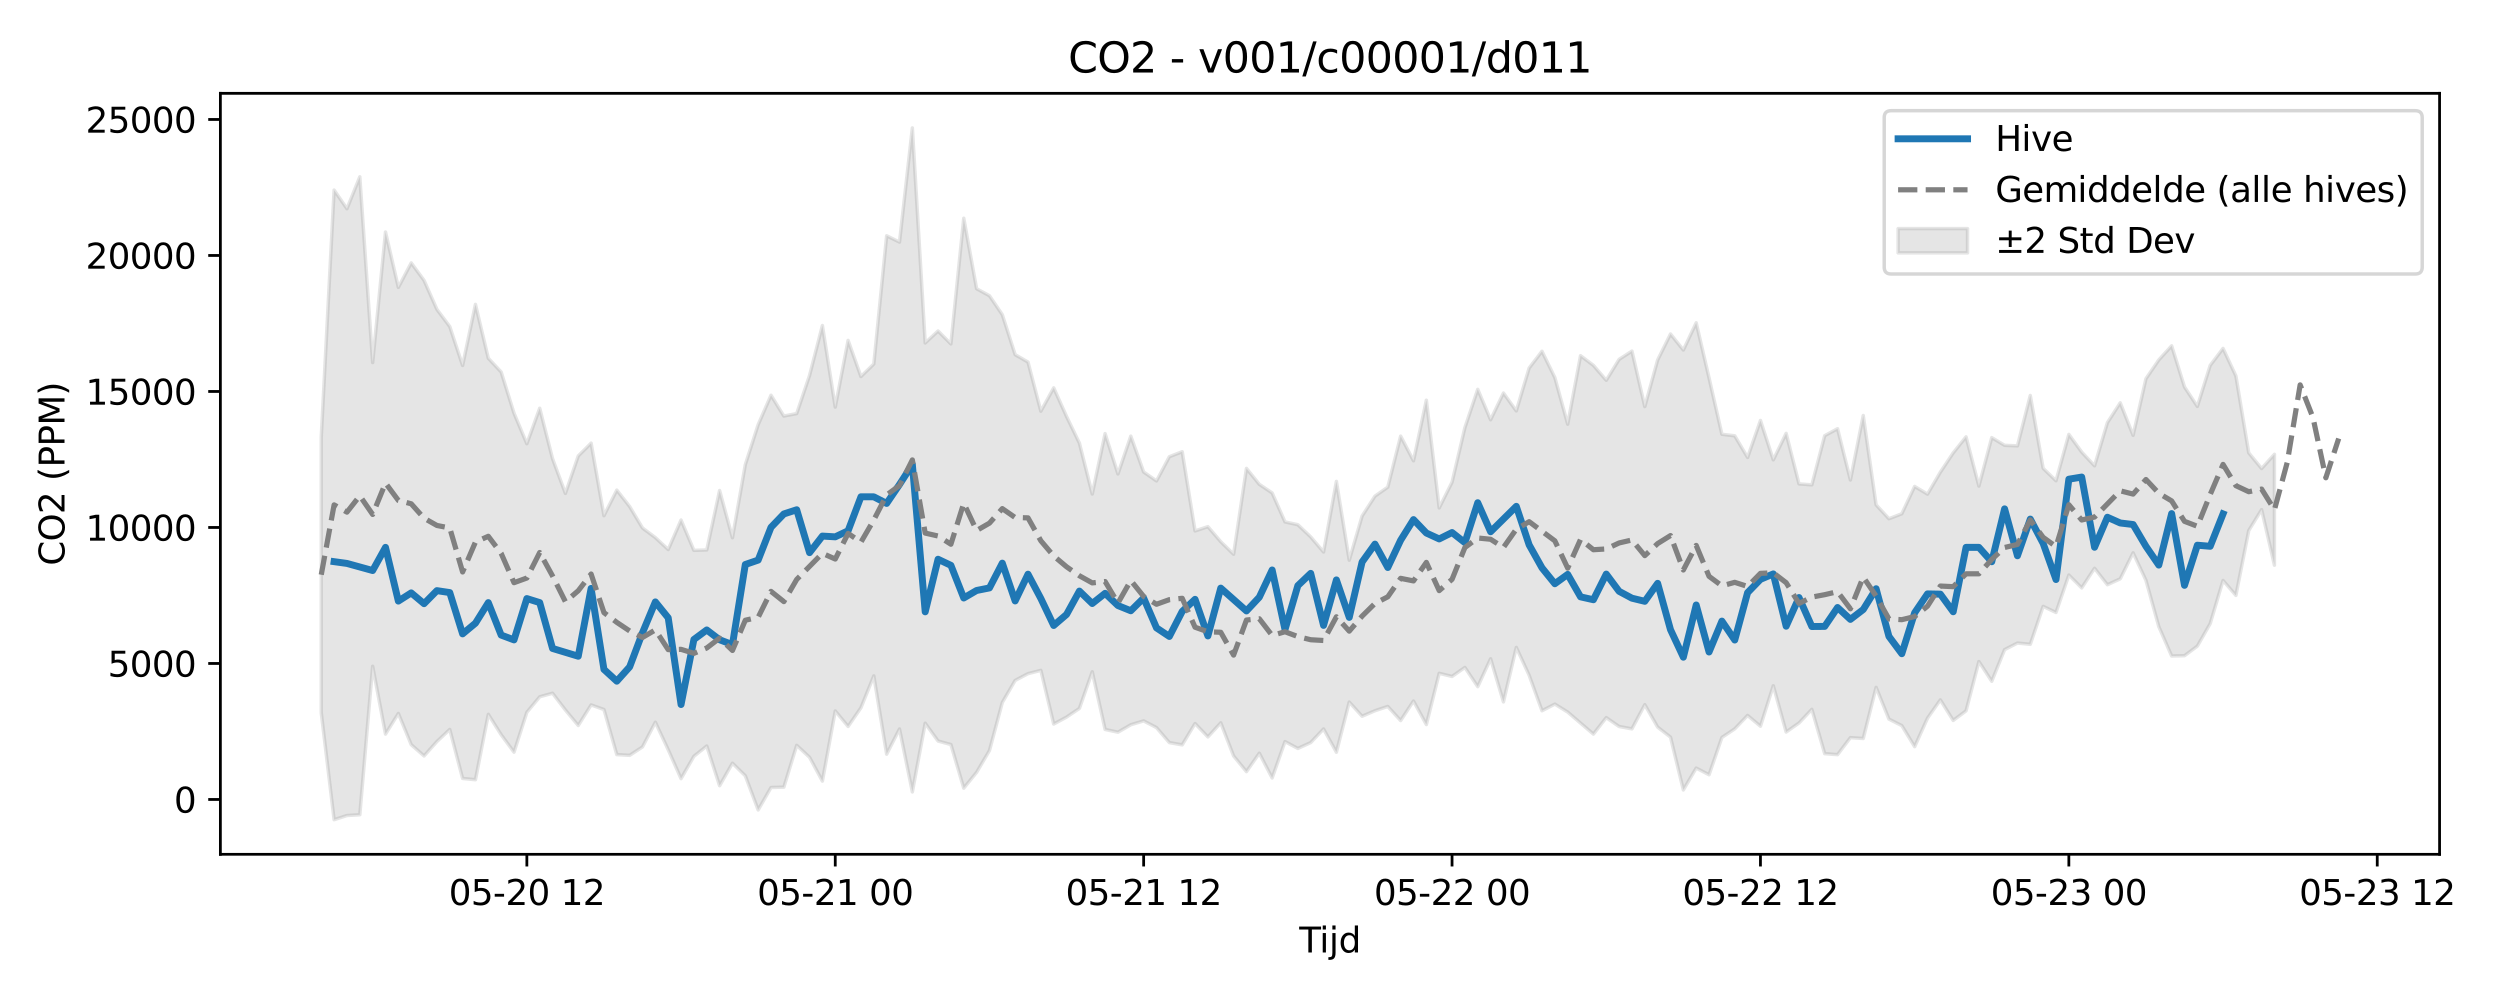 <?xml version="1.0" encoding="utf-8" standalone="no"?>
<!DOCTYPE svg PUBLIC "-//W3C//DTD SVG 1.1//EN"
  "http://www.w3.org/Graphics/SVG/1.1/DTD/svg11.dtd">
<svg xmlns:xlink="http://www.w3.org/1999/xlink" width="720pt" height="288pt" viewBox="0 0 720 288" xmlns="http://www.w3.org/2000/svg" version="1.1">
 <defs>
  <style type="text/css">*{stroke-linejoin: round; stroke-linecap: butt}</style>
 </defs>
 <g id="figure_1">
  <g id="patch_1">
   <path d="M 0 288 
L 720 288 
L 720 0 
L 0 0 
z
" style="fill: #ffffff"/>
  </g>
  <g id="axes_1">
   <g id="patch_2">
    <path d="M 63.47 246.04 
L 702.596 246.04 
L 702.596 26.88 
L 63.47 26.88 
z
" style="fill: #ffffff"/>
   </g>
   <g id="FillBetweenPolyCollection_1">
    <defs>
     <path id="m52abd56219" d="M 92.521 -162.24 
L 92.521 -82.715 
L 96.222 -51.922 
L 99.923 -53.126 
L 103.624 -53.35 
L 107.324 -96.114 
L 111.025 -76.576 
L 114.726 -82.527 
L 118.427 -73.542 
L 122.127 -70.284 
L 125.828 -74.431 
L 129.529 -77.924 
L 133.23 -63.802 
L 136.931 -63.439 
L 140.631 -82.276 
L 144.332 -76.402 
L 148.033 -71.37 
L 151.734 -82.854 
L 155.435 -87.323 
L 159.135 -88.346 
L 162.836 -83.513 
L 166.537 -79.057 
L 170.238 -84.978 
L 173.938 -83.66 
L 177.639 -70.67 
L 181.34 -70.458 
L 185.041 -72.889 
L 188.742 -80 
L 192.442 -72.076 
L 196.143 -63.743 
L 199.844 -70.187 
L 203.545 -73.149 
L 207.245 -61.712 
L 210.946 -68.203 
L 214.647 -64.574 
L 218.348 -54.735 
L 222.049 -61.194 
L 225.749 -61.293 
L 229.45 -73.344 
L 233.151 -69.902 
L 236.852 -63.038 
L 240.553 -83.245 
L 244.253 -78.78 
L 247.954 -84.173 
L 251.655 -93.341 
L 255.356 -70.793 
L 259.056 -78.064 
L 262.757 -59.924 
L 266.458 -79.718 
L 270.159 -74.58 
L 273.86 -73.572 
L 277.56 -61.006 
L 281.261 -65.557 
L 284.962 -71.842 
L 288.663 -85.672 
L 292.364 -92.035 
L 296.064 -93.986 
L 299.765 -94.937 
L 303.466 -79.471 
L 307.167 -81.473 
L 310.867 -83.976 
L 314.568 -94.527 
L 318.269 -77.918 
L 321.97 -77.124 
L 325.671 -79.27 
L 329.371 -80.387 
L 333.072 -78.448 
L 336.773 -74.133 
L 340.474 -73.478 
L 344.175 -79.629 
L 347.875 -75.763 
L 351.576 -79.824 
L 355.277 -70.287 
L 358.978 -65.765 
L 362.678 -71.078 
L 366.379 -63.938 
L 370.08 -74.424 
L 373.781 -72.443 
L 377.482 -74.135 
L 381.182 -78.056 
L 384.883 -71.358 
L 388.584 -85.809 
L 392.285 -81.72 
L 395.986 -83.304 
L 399.686 -84.538 
L 403.387 -80.473 
L 407.088 -86.109 
L 410.789 -79.319 
L 414.489 -94.087 
L 418.19 -93.177 
L 421.891 -95.781 
L 425.592 -90.241 
L 429.293 -98.28 
L 432.993 -85.848 
L 436.694 -101.54 
L 440.395 -93.514 
L 444.096 -83.297 
L 447.796 -85.219 
L 451.497 -82.919 
L 455.198 -79.743 
L 458.899 -76.578 
L 462.6 -81.327 
L 466.3 -78.762 
L 470.001 -78.092 
L 473.702 -85.052 
L 477.403 -78.583 
L 481.104 -75.704 
L 484.804 -60.494 
L 488.505 -66.792 
L 492.206 -64.87 
L 495.907 -75.614 
L 499.607 -78.088 
L 503.308 -81.952 
L 507.009 -78.849 
L 510.71 -90.506 
L 514.411 -77.178 
L 518.111 -79.777 
L 521.812 -83.711 
L 525.513 -70.942 
L 529.214 -70.658 
L 532.915 -75.552 
L 536.615 -75.314 
L 540.316 -90.043 
L 544.017 -80.894 
L 547.718 -79.028 
L 551.418 -72.951 
L 555.119 -81.158 
L 558.82 -86.433 
L 562.521 -80.511 
L 566.222 -83.279 
L 569.922 -97.488 
L 573.623 -91.79 
L 577.324 -100.904 
L 581.025 -102.799 
L 584.726 -102.44 
L 588.426 -113.36 
L 592.127 -111.601 
L 595.828 -122.389 
L 599.529 -118.678 
L 603.229 -124.332 
L 606.93 -119.595 
L 610.631 -121.304 
L 614.332 -128.78 
L 618.033 -120.869 
L 621.733 -107.541 
L 625.434 -99.072 
L 629.135 -99.151 
L 632.836 -101.913 
L 636.537 -108.407 
L 640.237 -120.833 
L 643.938 -116.523 
L 647.639 -135.198 
L 651.34 -141.221 
L 655.04 -125.219 
L 655.04 -157.166 
L 655.04 -157.166 
L 651.34 -153.067 
L 647.639 -157.576 
L 643.938 -179.729 
L 640.237 -187.658 
L 636.537 -182.766 
L 632.836 -170.949 
L 629.135 -176.56 
L 625.434 -188.406 
L 621.733 -184.34 
L 618.033 -178.932 
L 614.332 -162.625 
L 610.631 -171.992 
L 606.93 -166.26 
L 603.229 -153.846 
L 599.529 -157.801 
L 595.828 -162.895 
L 592.127 -149.544 
L 588.426 -153.13 
L 584.726 -174.103 
L 581.025 -159.594 
L 577.324 -159.747 
L 573.623 -161.974 
L 569.922 -148.004 
L 566.222 -162.192 
L 562.521 -157.565 
L 558.82 -152.008 
L 555.119 -145.693 
L 551.418 -147.907 
L 547.718 -140.033 
L 544.017 -138.607 
L 540.316 -142.608 
L 536.615 -168.336 
L 532.915 -149.769 
L 529.214 -164.534 
L 525.513 -162.521 
L 521.812 -148.367 
L 518.111 -148.642 
L 514.411 -163.198 
L 510.71 -155.558 
L 507.009 -166.906 
L 503.308 -156.253 
L 499.607 -162.488 
L 495.907 -162.926 
L 492.206 -179.167 
L 488.505 -195.038 
L 484.804 -187.195 
L 481.104 -191.809 
L 477.403 -184.323 
L 473.702 -170.903 
L 470.001 -186.883 
L 466.3 -184.495 
L 462.6 -178.481 
L 458.899 -182.777 
L 455.198 -185.562 
L 451.497 -165.837 
L 447.796 -179.26 
L 444.096 -186.838 
L 440.395 -182.005 
L 436.694 -169.66 
L 432.993 -174.812 
L 429.293 -167.107 
L 425.592 -175.876 
L 421.891 -164.842 
L 418.19 -149.13 
L 414.489 -141.721 
L 410.789 -172.746 
L 407.088 -155.285 
L 403.387 -162.401 
L 399.686 -147.707 
L 395.986 -145.106 
L 392.285 -139.385 
L 388.584 -126.654 
L 384.883 -149.361 
L 381.182 -129.02 
L 377.482 -133.372 
L 373.781 -136.884 
L 370.08 -137.691 
L 366.379 -146.035 
L 362.678 -148.521 
L 358.978 -153.098 
L 355.277 -128.377 
L 351.576 -131.992 
L 347.875 -136.326 
L 344.175 -135.095 
L 340.474 -157.91 
L 336.773 -156.466 
L 333.072 -149.497 
L 329.371 -152.065 
L 325.671 -162.399 
L 321.97 -151.507 
L 318.269 -163.119 
L 314.568 -145.724 
L 310.867 -160.391 
L 307.167 -168.064 
L 303.466 -176.299 
L 299.765 -169.572 
L 296.064 -183.726 
L 292.364 -185.857 
L 288.663 -197.373 
L 284.962 -202.831 
L 281.261 -204.847 
L 277.56 -225.152 
L 273.86 -188.95 
L 270.159 -192.675 
L 266.458 -189.23 
L 262.757 -251.158 
L 259.056 -218.269 
L 255.356 -220.097 
L 251.655 -183.169 
L 247.954 -179.555 
L 244.253 -189.966 
L 240.553 -170.752 
L 236.852 -194.249 
L 233.151 -179.869 
L 229.45 -168.894 
L 225.749 -168.181 
L 222.049 -174.173 
L 218.348 -165.68 
L 214.647 -154.172 
L 210.946 -133.133 
L 207.245 -146.729 
L 203.545 -129.614 
L 199.844 -129.501 
L 196.143 -138.234 
L 192.442 -129.735 
L 188.742 -133.171 
L 185.041 -135.937 
L 181.34 -142.116 
L 177.639 -146.851 
L 173.938 -139.475 
L 170.238 -160.382 
L 166.537 -156.679 
L 162.836 -145.906 
L 159.135 -155.893 
L 155.435 -170.425 
L 151.734 -160.203 
L 148.033 -169.005 
L 144.332 -180.874 
L 140.631 -184.819 
L 136.931 -200.341 
L 133.23 -182.746 
L 129.529 -193.957 
L 125.828 -198.905 
L 122.127 -207.25 
L 118.427 -212.283 
L 114.726 -205.225 
L 111.025 -221.189 
L 107.324 -183.568 
L 103.624 -237.082 
L 99.923 -227.885 
L 96.222 -233.26 
L 92.521 -162.24 
z
" style="stroke: #808080; stroke-opacity: 0.2"/>
    </defs>
    <g clip-path="url(#pce4410bbb9)">
     <use xlink:href="#m52abd56219" x="0" y="288" style="fill: #808080; fill-opacity: 0.2; stroke: #808080; stroke-opacity: 0.2"/>
    </g>
   </g>
   <g id="matplotlib.axis_1">
    <g id="xtick_1">
     <g id="line2d_1">
      <defs>
       <path id="m1610d19235" d="M 0 0 
L 0 3.5 
" style="stroke: #000000; stroke-width: 0.8"/>
      </defs>
      <g>
       <use xlink:href="#m1610d19235" x="151.734" y="246.04" style="stroke: #000000; stroke-width: 0.8"/>
      </g>
     </g>
     <g id="text_1">
      <!-- 05-20 12 -->
      <g transform="translate(129.253 260.638) scale(0.1 -0.1)">
       <defs>
        <path id="DejaVuSans-30" d="M 2034 4250 
Q 1547 4250 1301 3770 
Q 1056 3291 1056 2328 
Q 1056 1369 1301 889 
Q 1547 409 2034 409 
Q 2525 409 2770 889 
Q 3016 1369 3016 2328 
Q 3016 3291 2770 3770 
Q 2525 4250 2034 4250 
z
M 2034 4750 
Q 2819 4750 3233 4129 
Q 3647 3509 3647 2328 
Q 3647 1150 3233 529 
Q 2819 -91 2034 -91 
Q 1250 -91 836 529 
Q 422 1150 422 2328 
Q 422 3509 836 4129 
Q 1250 4750 2034 4750 
z
" transform="scale(0.016)"/>
        <path id="DejaVuSans-35" d="M 691 4666 
L 3169 4666 
L 3169 4134 
L 1269 4134 
L 1269 2991 
Q 1406 3038 1543 3061 
Q 1681 3084 1819 3084 
Q 2600 3084 3056 2656 
Q 3513 2228 3513 1497 
Q 3513 744 3044 326 
Q 2575 -91 1722 -91 
Q 1428 -91 1123 -41 
Q 819 9 494 109 
L 494 744 
Q 775 591 1075 516 
Q 1375 441 1709 441 
Q 2250 441 2565 725 
Q 2881 1009 2881 1497 
Q 2881 1984 2565 2268 
Q 2250 2553 1709 2553 
Q 1456 2553 1204 2497 
Q 953 2441 691 2322 
L 691 4666 
z
" transform="scale(0.016)"/>
        <path id="DejaVuSans-2d" d="M 313 2009 
L 1997 2009 
L 1997 1497 
L 313 1497 
L 313 2009 
z
" transform="scale(0.016)"/>
        <path id="DejaVuSans-32" d="M 1228 531 
L 3431 531 
L 3431 0 
L 469 0 
L 469 531 
Q 828 903 1448 1529 
Q 2069 2156 2228 2338 
Q 2531 2678 2651 2914 
Q 2772 3150 2772 3378 
Q 2772 3750 2511 3984 
Q 2250 4219 1831 4219 
Q 1534 4219 1204 4116 
Q 875 4013 500 3803 
L 500 4441 
Q 881 4594 1212 4672 
Q 1544 4750 1819 4750 
Q 2544 4750 2975 4387 
Q 3406 4025 3406 3419 
Q 3406 3131 3298 2873 
Q 3191 2616 2906 2266 
Q 2828 2175 2409 1742 
Q 1991 1309 1228 531 
z
" transform="scale(0.016)"/>
        <path id="DejaVuSans-20" transform="scale(0.016)"/>
        <path id="DejaVuSans-31" d="M 794 531 
L 1825 531 
L 1825 4091 
L 703 3866 
L 703 4441 
L 1819 4666 
L 2450 4666 
L 2450 531 
L 3481 531 
L 3481 0 
L 794 0 
L 794 531 
z
" transform="scale(0.016)"/>
       </defs>
       <use xlink:href="#DejaVuSans-30"/>
       <use xlink:href="#DejaVuSans-35" transform="translate(63.623 0)"/>
       <use xlink:href="#DejaVuSans-2d" transform="translate(127.246 0)"/>
       <use xlink:href="#DejaVuSans-32" transform="translate(163.33 0)"/>
       <use xlink:href="#DejaVuSans-30" transform="translate(226.953 0)"/>
       <use xlink:href="#DejaVuSans-20" transform="translate(290.576 0)"/>
       <use xlink:href="#DejaVuSans-31" transform="translate(322.363 0)"/>
       <use xlink:href="#DejaVuSans-32" transform="translate(385.986 0)"/>
      </g>
     </g>
    </g>
    <g id="xtick_2">
     <g id="line2d_2">
      <g>
       <use xlink:href="#m1610d19235" x="240.553" y="246.04" style="stroke: #000000; stroke-width: 0.8"/>
      </g>
     </g>
     <g id="text_2">
      <!-- 05-21 00 -->
      <g transform="translate(218.072 260.638) scale(0.1 -0.1)">
       <use xlink:href="#DejaVuSans-30"/>
       <use xlink:href="#DejaVuSans-35" transform="translate(63.623 0)"/>
       <use xlink:href="#DejaVuSans-2d" transform="translate(127.246 0)"/>
       <use xlink:href="#DejaVuSans-32" transform="translate(163.33 0)"/>
       <use xlink:href="#DejaVuSans-31" transform="translate(226.953 0)"/>
       <use xlink:href="#DejaVuSans-20" transform="translate(290.576 0)"/>
       <use xlink:href="#DejaVuSans-30" transform="translate(322.363 0)"/>
       <use xlink:href="#DejaVuSans-30" transform="translate(385.986 0)"/>
      </g>
     </g>
    </g>
    <g id="xtick_3">
     <g id="line2d_3">
      <g>
       <use xlink:href="#m1610d19235" x="329.371" y="246.04" style="stroke: #000000; stroke-width: 0.8"/>
      </g>
     </g>
     <g id="text_3">
      <!-- 05-21 12 -->
      <g transform="translate(306.891 260.638) scale(0.1 -0.1)">
       <use xlink:href="#DejaVuSans-30"/>
       <use xlink:href="#DejaVuSans-35" transform="translate(63.623 0)"/>
       <use xlink:href="#DejaVuSans-2d" transform="translate(127.246 0)"/>
       <use xlink:href="#DejaVuSans-32" transform="translate(163.33 0)"/>
       <use xlink:href="#DejaVuSans-31" transform="translate(226.953 0)"/>
       <use xlink:href="#DejaVuSans-20" transform="translate(290.576 0)"/>
       <use xlink:href="#DejaVuSans-31" transform="translate(322.363 0)"/>
       <use xlink:href="#DejaVuSans-32" transform="translate(385.986 0)"/>
      </g>
     </g>
    </g>
    <g id="xtick_4">
     <g id="line2d_4">
      <g>
       <use xlink:href="#m1610d19235" x="418.19" y="246.04" style="stroke: #000000; stroke-width: 0.8"/>
      </g>
     </g>
     <g id="text_4">
      <!-- 05-22 00 -->
      <g transform="translate(395.71 260.638) scale(0.1 -0.1)">
       <use xlink:href="#DejaVuSans-30"/>
       <use xlink:href="#DejaVuSans-35" transform="translate(63.623 0)"/>
       <use xlink:href="#DejaVuSans-2d" transform="translate(127.246 0)"/>
       <use xlink:href="#DejaVuSans-32" transform="translate(163.33 0)"/>
       <use xlink:href="#DejaVuSans-32" transform="translate(226.953 0)"/>
       <use xlink:href="#DejaVuSans-20" transform="translate(290.576 0)"/>
       <use xlink:href="#DejaVuSans-30" transform="translate(322.363 0)"/>
       <use xlink:href="#DejaVuSans-30" transform="translate(385.986 0)"/>
      </g>
     </g>
    </g>
    <g id="xtick_5">
     <g id="line2d_5">
      <g>
       <use xlink:href="#m1610d19235" x="507.009" y="246.04" style="stroke: #000000; stroke-width: 0.8"/>
      </g>
     </g>
     <g id="text_5">
      <!-- 05-22 12 -->
      <g transform="translate(484.529 260.638) scale(0.1 -0.1)">
       <use xlink:href="#DejaVuSans-30"/>
       <use xlink:href="#DejaVuSans-35" transform="translate(63.623 0)"/>
       <use xlink:href="#DejaVuSans-2d" transform="translate(127.246 0)"/>
       <use xlink:href="#DejaVuSans-32" transform="translate(163.33 0)"/>
       <use xlink:href="#DejaVuSans-32" transform="translate(226.953 0)"/>
       <use xlink:href="#DejaVuSans-20" transform="translate(290.576 0)"/>
       <use xlink:href="#DejaVuSans-31" transform="translate(322.363 0)"/>
       <use xlink:href="#DejaVuSans-32" transform="translate(385.986 0)"/>
      </g>
     </g>
    </g>
    <g id="xtick_6">
     <g id="line2d_6">
      <g>
       <use xlink:href="#m1610d19235" x="595.828" y="246.04" style="stroke: #000000; stroke-width: 0.8"/>
      </g>
     </g>
     <g id="text_6">
      <!-- 05-23 00 -->
      <g transform="translate(573.347 260.638) scale(0.1 -0.1)">
       <defs>
        <path id="DejaVuSans-33" d="M 2597 2516 
Q 3050 2419 3304 2112 
Q 3559 1806 3559 1356 
Q 3559 666 3084 287 
Q 2609 -91 1734 -91 
Q 1441 -91 1130 -33 
Q 819 25 488 141 
L 488 750 
Q 750 597 1062 519 
Q 1375 441 1716 441 
Q 2309 441 2620 675 
Q 2931 909 2931 1356 
Q 2931 1769 2642 2001 
Q 2353 2234 1838 2234 
L 1294 2234 
L 1294 2753 
L 1863 2753 
Q 2328 2753 2575 2939 
Q 2822 3125 2822 3475 
Q 2822 3834 2567 4026 
Q 2313 4219 1838 4219 
Q 1578 4219 1281 4162 
Q 984 4106 628 3988 
L 628 4550 
Q 988 4650 1302 4700 
Q 1616 4750 1894 4750 
Q 2613 4750 3031 4423 
Q 3450 4097 3450 3541 
Q 3450 3153 3228 2886 
Q 3006 2619 2597 2516 
z
" transform="scale(0.016)"/>
       </defs>
       <use xlink:href="#DejaVuSans-30"/>
       <use xlink:href="#DejaVuSans-35" transform="translate(63.623 0)"/>
       <use xlink:href="#DejaVuSans-2d" transform="translate(127.246 0)"/>
       <use xlink:href="#DejaVuSans-32" transform="translate(163.33 0)"/>
       <use xlink:href="#DejaVuSans-33" transform="translate(226.953 0)"/>
       <use xlink:href="#DejaVuSans-20" transform="translate(290.576 0)"/>
       <use xlink:href="#DejaVuSans-30" transform="translate(322.363 0)"/>
       <use xlink:href="#DejaVuSans-30" transform="translate(385.986 0)"/>
      </g>
     </g>
    </g>
    <g id="xtick_7">
     <g id="line2d_7">
      <g>
       <use xlink:href="#m1610d19235" x="684.647" y="246.04" style="stroke: #000000; stroke-width: 0.8"/>
      </g>
     </g>
     <g id="text_7">
      <!-- 05-23 12 -->
      <g transform="translate(662.166 260.638) scale(0.1 -0.1)">
       <use xlink:href="#DejaVuSans-30"/>
       <use xlink:href="#DejaVuSans-35" transform="translate(63.623 0)"/>
       <use xlink:href="#DejaVuSans-2d" transform="translate(127.246 0)"/>
       <use xlink:href="#DejaVuSans-32" transform="translate(163.33 0)"/>
       <use xlink:href="#DejaVuSans-33" transform="translate(226.953 0)"/>
       <use xlink:href="#DejaVuSans-20" transform="translate(290.576 0)"/>
       <use xlink:href="#DejaVuSans-31" transform="translate(322.363 0)"/>
       <use xlink:href="#DejaVuSans-32" transform="translate(385.986 0)"/>
      </g>
     </g>
    </g>
    <g id="text_8">
     <!-- Tijd -->
     <g transform="translate(374.183 274.317) scale(0.1 -0.1)">
      <defs>
       <path id="DejaVuSans-54" d="M -19 4666 
L 3928 4666 
L 3928 4134 
L 2272 4134 
L 2272 0 
L 1638 0 
L 1638 4134 
L -19 4134 
L -19 4666 
z
" transform="scale(0.016)"/>
       <path id="DejaVuSans-69" d="M 603 3500 
L 1178 3500 
L 1178 0 
L 603 0 
L 603 3500 
z
M 603 4863 
L 1178 4863 
L 1178 4134 
L 603 4134 
L 603 4863 
z
" transform="scale(0.016)"/>
       <path id="DejaVuSans-6a" d="M 603 3500 
L 1178 3500 
L 1178 -63 
Q 1178 -731 923 -1031 
Q 669 -1331 103 -1331 
L -116 -1331 
L -116 -844 
L 38 -844 
Q 366 -844 484 -692 
Q 603 -541 603 -63 
L 603 3500 
z
M 603 4863 
L 1178 4863 
L 1178 4134 
L 603 4134 
L 603 4863 
z
" transform="scale(0.016)"/>
       <path id="DejaVuSans-64" d="M 2906 2969 
L 2906 4863 
L 3481 4863 
L 3481 0 
L 2906 0 
L 2906 525 
Q 2725 213 2448 61 
Q 2172 -91 1784 -91 
Q 1150 -91 751 415 
Q 353 922 353 1747 
Q 353 2572 751 3078 
Q 1150 3584 1784 3584 
Q 2172 3584 2448 3432 
Q 2725 3281 2906 2969 
z
M 947 1747 
Q 947 1113 1208 752 
Q 1469 391 1925 391 
Q 2381 391 2643 752 
Q 2906 1113 2906 1747 
Q 2906 2381 2643 2742 
Q 2381 3103 1925 3103 
Q 1469 3103 1208 2742 
Q 947 2381 947 1747 
z
" transform="scale(0.016)"/>
      </defs>
      <use xlink:href="#DejaVuSans-54"/>
      <use xlink:href="#DejaVuSans-69" transform="translate(57.959 0)"/>
      <use xlink:href="#DejaVuSans-6a" transform="translate(85.742 0)"/>
      <use xlink:href="#DejaVuSans-64" transform="translate(113.525 0)"/>
     </g>
    </g>
   </g>
   <g id="matplotlib.axis_2">
    <g id="ytick_1">
     <g id="line2d_8">
      <defs>
       <path id="m4f20ae0be5" d="M 0 0 
L -3.5 0 
" style="stroke: #000000; stroke-width: 0.8"/>
      </defs>
      <g>
       <use xlink:href="#m4f20ae0be5" x="63.47" y="230.247" style="stroke: #000000; stroke-width: 0.8"/>
      </g>
     </g>
     <g id="text_9">
      <!-- 0 -->
      <g transform="translate(50.108 234.046) scale(0.1 -0.1)">
       <use xlink:href="#DejaVuSans-30"/>
      </g>
     </g>
    </g>
    <g id="ytick_2">
     <g id="line2d_9">
      <g>
       <use xlink:href="#m4f20ae0be5" x="63.47" y="191.079" style="stroke: #000000; stroke-width: 0.8"/>
      </g>
     </g>
     <g id="text_10">
      <!-- 5000 -->
      <g transform="translate(31.02 194.879) scale(0.1 -0.1)">
       <use xlink:href="#DejaVuSans-35"/>
       <use xlink:href="#DejaVuSans-30" transform="translate(63.623 0)"/>
       <use xlink:href="#DejaVuSans-30" transform="translate(127.246 0)"/>
       <use xlink:href="#DejaVuSans-30" transform="translate(190.869 0)"/>
      </g>
     </g>
    </g>
    <g id="ytick_3">
     <g id="line2d_10">
      <g>
       <use xlink:href="#m4f20ae0be5" x="63.47" y="151.912" style="stroke: #000000; stroke-width: 0.8"/>
      </g>
     </g>
     <g id="text_11">
      <!-- 10000 -->
      <g transform="translate(24.657 155.711) scale(0.1 -0.1)">
       <use xlink:href="#DejaVuSans-31"/>
       <use xlink:href="#DejaVuSans-30" transform="translate(63.623 0)"/>
       <use xlink:href="#DejaVuSans-30" transform="translate(127.246 0)"/>
       <use xlink:href="#DejaVuSans-30" transform="translate(190.869 0)"/>
       <use xlink:href="#DejaVuSans-30" transform="translate(254.492 0)"/>
      </g>
     </g>
    </g>
    <g id="ytick_4">
     <g id="line2d_11">
      <g>
       <use xlink:href="#m4f20ae0be5" x="63.47" y="112.744" style="stroke: #000000; stroke-width: 0.8"/>
      </g>
     </g>
     <g id="text_12">
      <!-- 15000 -->
      <g transform="translate(24.657 116.543) scale(0.1 -0.1)">
       <use xlink:href="#DejaVuSans-31"/>
       <use xlink:href="#DejaVuSans-35" transform="translate(63.623 0)"/>
       <use xlink:href="#DejaVuSans-30" transform="translate(127.246 0)"/>
       <use xlink:href="#DejaVuSans-30" transform="translate(190.869 0)"/>
       <use xlink:href="#DejaVuSans-30" transform="translate(254.492 0)"/>
      </g>
     </g>
    </g>
    <g id="ytick_5">
     <g id="line2d_12">
      <g>
       <use xlink:href="#m4f20ae0be5" x="63.47" y="73.576" style="stroke: #000000; stroke-width: 0.8"/>
      </g>
     </g>
     <g id="text_13">
      <!-- 20000 -->
      <g transform="translate(24.657 77.375) scale(0.1 -0.1)">
       <use xlink:href="#DejaVuSans-32"/>
       <use xlink:href="#DejaVuSans-30" transform="translate(63.623 0)"/>
       <use xlink:href="#DejaVuSans-30" transform="translate(127.246 0)"/>
       <use xlink:href="#DejaVuSans-30" transform="translate(190.869 0)"/>
       <use xlink:href="#DejaVuSans-30" transform="translate(254.492 0)"/>
      </g>
     </g>
    </g>
    <g id="ytick_6">
     <g id="line2d_13">
      <g>
       <use xlink:href="#m4f20ae0be5" x="63.47" y="34.409" style="stroke: #000000; stroke-width: 0.8"/>
      </g>
     </g>
     <g id="text_14">
      <!-- 25000 -->
      <g transform="translate(24.657 38.208) scale(0.1 -0.1)">
       <use xlink:href="#DejaVuSans-32"/>
       <use xlink:href="#DejaVuSans-35" transform="translate(63.623 0)"/>
       <use xlink:href="#DejaVuSans-30" transform="translate(127.246 0)"/>
       <use xlink:href="#DejaVuSans-30" transform="translate(190.869 0)"/>
       <use xlink:href="#DejaVuSans-30" transform="translate(254.492 0)"/>
      </g>
     </g>
    </g>
    <g id="text_15">
     <!-- CO2 (PPM) -->
     <g transform="translate(18.578 162.903) rotate(-90) scale(0.1 -0.1)">
      <defs>
       <path id="DejaVuSans-43" d="M 4122 4306 
L 4122 3641 
Q 3803 3938 3442 4084 
Q 3081 4231 2675 4231 
Q 1875 4231 1450 3742 
Q 1025 3253 1025 2328 
Q 1025 1406 1450 917 
Q 1875 428 2675 428 
Q 3081 428 3442 575 
Q 3803 722 4122 1019 
L 4122 359 
Q 3791 134 3420 21 
Q 3050 -91 2638 -91 
Q 1578 -91 968 557 
Q 359 1206 359 2328 
Q 359 3453 968 4101 
Q 1578 4750 2638 4750 
Q 3056 4750 3426 4639 
Q 3797 4528 4122 4306 
z
" transform="scale(0.016)"/>
       <path id="DejaVuSans-4f" d="M 2522 4238 
Q 1834 4238 1429 3725 
Q 1025 3213 1025 2328 
Q 1025 1447 1429 934 
Q 1834 422 2522 422 
Q 3209 422 3611 934 
Q 4013 1447 4013 2328 
Q 4013 3213 3611 3725 
Q 3209 4238 2522 4238 
z
M 2522 4750 
Q 3503 4750 4090 4092 
Q 4678 3434 4678 2328 
Q 4678 1225 4090 567 
Q 3503 -91 2522 -91 
Q 1538 -91 948 565 
Q 359 1222 359 2328 
Q 359 3434 948 4092 
Q 1538 4750 2522 4750 
z
" transform="scale(0.016)"/>
       <path id="DejaVuSans-28" d="M 1984 4856 
Q 1566 4138 1362 3434 
Q 1159 2731 1159 2009 
Q 1159 1288 1364 580 
Q 1569 -128 1984 -844 
L 1484 -844 
Q 1016 -109 783 600 
Q 550 1309 550 2009 
Q 550 2706 781 3412 
Q 1013 4119 1484 4856 
L 1984 4856 
z
" transform="scale(0.016)"/>
       <path id="DejaVuSans-50" d="M 1259 4147 
L 1259 2394 
L 2053 2394 
Q 2494 2394 2734 2622 
Q 2975 2850 2975 3272 
Q 2975 3691 2734 3919 
Q 2494 4147 2053 4147 
L 1259 4147 
z
M 628 4666 
L 2053 4666 
Q 2838 4666 3239 4311 
Q 3641 3956 3641 3272 
Q 3641 2581 3239 2228 
Q 2838 1875 2053 1875 
L 1259 1875 
L 1259 0 
L 628 0 
L 628 4666 
z
" transform="scale(0.016)"/>
       <path id="DejaVuSans-4d" d="M 628 4666 
L 1569 4666 
L 2759 1491 
L 3956 4666 
L 4897 4666 
L 4897 0 
L 4281 0 
L 4281 4097 
L 3078 897 
L 2444 897 
L 1241 4097 
L 1241 0 
L 628 0 
L 628 4666 
z
" transform="scale(0.016)"/>
       <path id="DejaVuSans-29" d="M 513 4856 
L 1013 4856 
Q 1481 4119 1714 3412 
Q 1947 2706 1947 2009 
Q 1947 1309 1714 600 
Q 1481 -109 1013 -844 
L 513 -844 
Q 928 -128 1133 580 
Q 1338 1288 1338 2009 
Q 1338 2731 1133 3434 
Q 928 4138 513 4856 
z
" transform="scale(0.016)"/>
      </defs>
      <use xlink:href="#DejaVuSans-43"/>
      <use xlink:href="#DejaVuSans-4f" transform="translate(69.824 0)"/>
      <use xlink:href="#DejaVuSans-32" transform="translate(148.535 0)"/>
      <use xlink:href="#DejaVuSans-20" transform="translate(212.158 0)"/>
      <use xlink:href="#DejaVuSans-28" transform="translate(243.945 0)"/>
      <use xlink:href="#DejaVuSans-50" transform="translate(282.959 0)"/>
      <use xlink:href="#DejaVuSans-50" transform="translate(343.262 0)"/>
      <use xlink:href="#DejaVuSans-4d" transform="translate(403.564 0)"/>
      <use xlink:href="#DejaVuSans-29" transform="translate(489.844 0)"/>
     </g>
    </g>
   </g>
   <g id="line2d_14">
    <path d="M 96.222 161.758 
L 99.923 162.268 
L 107.324 164.312 
L 111.025 157.642 
L 114.726 173.113 
L 118.427 170.754 
L 122.127 173.857 
L 125.828 170.104 
L 129.529 170.663 
L 133.23 182.553 
L 136.931 179.478 
L 140.631 173.556 
L 144.332 182.901 
L 148.033 184.288 
L 151.734 172.389 
L 155.435 173.548 
L 159.135 186.755 
L 166.537 188.993 
L 170.238 169.467 
L 173.938 192.795 
L 177.639 196.179 
L 181.34 192.064 
L 185.041 182.212 
L 188.742 173.352 
L 192.442 177.924 
L 196.143 202.9 
L 199.844 184.166 
L 203.545 181.428 
L 207.245 184.249 
L 210.946 185.659 
L 214.647 162.578 
L 218.348 161.307 
L 222.049 151.87 
L 225.749 148.018 
L 229.45 146.812 
L 233.151 159.16 
L 236.852 154.39 
L 240.553 154.612 
L 244.253 152.857 
L 247.954 143.073 
L 251.655 143.086 
L 255.356 144.982 
L 259.056 139.532 
L 262.757 133.793 
L 266.458 176.203 
L 270.159 161.064 
L 273.86 162.821 
L 277.56 172.221 
L 281.261 170.059 
L 284.962 169.322 
L 288.663 162.189 
L 292.364 173.07 
L 296.064 165.37 
L 299.765 172.368 
L 303.466 180.141 
L 307.167 176.966 
L 310.867 170.234 
L 314.568 173.812 
L 318.269 170.879 
L 321.97 174.402 
L 325.671 175.901 
L 329.371 172.24 
L 333.072 180.83 
L 336.773 183.297 
L 340.474 176.086 
L 344.175 172.61 
L 347.875 183.147 
L 351.576 169.38 
L 358.978 175.95 
L 362.678 171.999 
L 366.379 164.155 
L 370.08 181.315 
L 373.781 168.66 
L 377.482 165.131 
L 381.182 180.11 
L 384.883 167.017 
L 388.584 177.804 
L 392.285 161.85 
L 395.986 156.708 
L 399.686 163.44 
L 403.387 155.573 
L 407.088 149.648 
L 410.789 153.512 
L 414.489 155.215 
L 418.19 153.369 
L 421.891 156.28 
L 425.592 144.783 
L 429.293 153.142 
L 436.694 145.829 
L 440.395 156.928 
L 444.096 163.547 
L 447.796 168.115 
L 451.497 165.427 
L 455.198 171.895 
L 458.899 172.725 
L 462.6 165.341 
L 466.3 170.297 
L 470.001 172.279 
L 473.702 173.177 
L 477.403 168.004 
L 481.104 181.35 
L 484.804 189.272 
L 488.505 174.237 
L 492.206 187.774 
L 495.907 178.88 
L 499.607 184.327 
L 503.308 170.676 
L 507.009 166.85 
L 510.71 165.291 
L 514.411 180.347 
L 518.111 172.096 
L 521.812 180.436 
L 525.513 180.402 
L 529.214 174.963 
L 532.915 178.381 
L 536.615 175.54 
L 540.316 169.557 
L 544.017 183.293 
L 547.718 188.267 
L 551.418 176.485 
L 555.119 171.041 
L 558.82 171.114 
L 562.521 176.185 
L 566.222 157.641 
L 569.922 157.643 
L 573.623 161.777 
L 577.324 146.556 
L 581.025 160.064 
L 584.726 149.502 
L 588.426 156.505 
L 592.127 166.9 
L 595.828 138.01 
L 599.529 137.394 
L 603.229 157.609 
L 606.93 148.966 
L 610.631 150.617 
L 614.332 151.063 
L 618.033 157.338 
L 621.733 162.745 
L 625.434 147.92 
L 629.135 168.574 
L 632.836 157.019 
L 636.537 157.332 
L 640.237 148.003 
L 640.237 148.003 
" clip-path="url(#pce4410bbb9)" style="fill: none; stroke: #1f77b4; stroke-width: 2; stroke-linecap: square"/>
   </g>
   <g id="line2d_15">
    <path d="M 92.521 165.522 
L 96.222 145.409 
L 99.923 147.494 
L 103.624 142.784 
L 107.324 148.159 
L 111.025 139.118 
L 114.726 144.124 
L 118.427 145.087 
L 122.127 149.233 
L 125.828 151.332 
L 129.529 152.06 
L 133.23 164.726 
L 136.931 156.11 
L 140.631 154.453 
L 144.332 159.362 
L 148.033 167.812 
L 151.734 166.471 
L 155.435 159.126 
L 159.135 165.88 
L 162.836 173.29 
L 166.537 170.132 
L 170.238 165.32 
L 173.938 176.432 
L 177.639 179.239 
L 181.34 181.713 
L 185.041 183.587 
L 188.742 181.415 
L 192.442 187.094 
L 196.143 187.012 
L 199.844 188.156 
L 203.545 186.619 
L 207.245 183.78 
L 210.946 187.332 
L 214.647 178.627 
L 218.348 177.793 
L 222.049 170.316 
L 225.749 173.263 
L 229.45 166.881 
L 236.852 159.357 
L 240.553 161.001 
L 244.253 153.627 
L 247.954 156.136 
L 251.655 149.745 
L 255.356 142.555 
L 259.056 139.834 
L 262.757 132.459 
L 266.458 153.526 
L 270.159 154.372 
L 273.86 156.739 
L 277.56 144.921 
L 281.261 152.798 
L 284.962 150.664 
L 288.663 146.478 
L 292.364 149.054 
L 296.064 149.144 
L 299.765 155.745 
L 303.466 160.115 
L 307.167 163.232 
L 310.867 165.817 
L 314.568 167.874 
L 318.269 167.481 
L 321.97 173.685 
L 325.671 167.166 
L 329.371 171.774 
L 333.072 174.027 
L 336.773 172.701 
L 340.474 172.306 
L 344.175 180.638 
L 347.875 181.956 
L 351.576 182.092 
L 355.277 188.668 
L 358.978 178.568 
L 362.678 178.201 
L 366.379 183.013 
L 370.08 181.943 
L 373.781 183.336 
L 377.482 184.246 
L 381.182 184.462 
L 384.883 177.64 
L 388.584 181.769 
L 392.285 177.448 
L 395.986 173.795 
L 399.686 171.878 
L 403.387 166.563 
L 407.088 167.303 
L 410.789 161.967 
L 414.489 170.096 
L 418.19 166.847 
L 421.891 157.689 
L 425.592 154.941 
L 429.293 155.307 
L 432.993 157.67 
L 436.694 152.4 
L 440.395 150.241 
L 447.796 155.761 
L 451.497 163.622 
L 455.198 155.347 
L 458.899 158.322 
L 462.6 158.096 
L 466.3 156.372 
L 470.001 155.512 
L 473.702 160.022 
L 477.403 156.547 
L 481.104 154.243 
L 484.804 164.155 
L 488.505 157.085 
L 492.206 165.982 
L 495.907 168.73 
L 499.607 167.712 
L 503.308 168.898 
L 507.009 165.123 
L 510.71 164.968 
L 514.411 167.812 
L 518.111 173.791 
L 521.812 171.961 
L 525.513 171.268 
L 529.214 170.404 
L 532.915 175.339 
L 536.615 166.175 
L 540.316 171.675 
L 544.017 178.25 
L 547.718 178.47 
L 551.418 177.571 
L 555.119 174.575 
L 558.82 168.779 
L 562.521 168.962 
L 566.222 165.264 
L 569.922 165.254 
L 573.623 161.118 
L 577.324 157.674 
L 581.025 156.803 
L 584.726 149.728 
L 588.426 154.755 
L 592.127 157.427 
L 595.828 145.358 
L 599.529 149.76 
L 603.229 148.911 
L 610.631 141.352 
L 614.332 142.298 
L 618.033 138.099 
L 621.733 142.06 
L 625.434 144.261 
L 629.135 150.144 
L 632.836 151.569 
L 636.537 142.413 
L 640.237 133.754 
L 643.938 139.874 
L 647.639 141.613 
L 651.34 140.856 
L 655.04 146.807 
L 658.741 133.106 
L 662.442 110.848 
L 666.143 120.288 
L 669.844 137.596 
L 673.544 126.296 
L 673.544 126.296 
" clip-path="url(#pce4410bbb9)" style="fill: none; stroke-dasharray: 5.55,2.4; stroke-dashoffset: 0; stroke: #808080; stroke-width: 1.5"/>
   </g>
   <g id="patch_3">
    <path d="M 63.47 246.04 
L 63.47 26.88 
" style="fill: none; stroke: #000000; stroke-width: 0.8; stroke-linejoin: miter; stroke-linecap: square"/>
   </g>
   <g id="patch_4">
    <path d="M 702.596 246.04 
L 702.596 26.88 
" style="fill: none; stroke: #000000; stroke-width: 0.8; stroke-linejoin: miter; stroke-linecap: square"/>
   </g>
   <g id="patch_5">
    <path d="M 63.47 246.04 
L 702.596 246.04 
" style="fill: none; stroke: #000000; stroke-width: 0.8; stroke-linejoin: miter; stroke-linecap: square"/>
   </g>
   <g id="patch_6">
    <path d="M 63.47 26.88 
L 702.596 26.88 
" style="fill: none; stroke: #000000; stroke-width: 0.8; stroke-linejoin: miter; stroke-linecap: square"/>
   </g>
   <g id="text_16">
    <!-- CO2 - v001/c00001/d011 -->
    <g transform="translate(307.63 20.88) scale(0.12 -0.12)">
     <defs>
      <path id="DejaVuSans-76" d="M 191 3500 
L 800 3500 
L 1894 563 
L 2988 3500 
L 3597 3500 
L 2284 0 
L 1503 0 
L 191 3500 
z
" transform="scale(0.016)"/>
      <path id="DejaVuSans-2f" d="M 1625 4666 
L 2156 4666 
L 531 -594 
L 0 -594 
L 1625 4666 
z
" transform="scale(0.016)"/>
      <path id="DejaVuSans-63" d="M 3122 3366 
L 3122 2828 
Q 2878 2963 2633 3030 
Q 2388 3097 2138 3097 
Q 1578 3097 1268 2742 
Q 959 2388 959 1747 
Q 959 1106 1268 751 
Q 1578 397 2138 397 
Q 2388 397 2633 464 
Q 2878 531 3122 666 
L 3122 134 
Q 2881 22 2623 -34 
Q 2366 -91 2075 -91 
Q 1284 -91 818 406 
Q 353 903 353 1747 
Q 353 2603 823 3093 
Q 1294 3584 2113 3584 
Q 2378 3584 2631 3529 
Q 2884 3475 3122 3366 
z
" transform="scale(0.016)"/>
     </defs>
     <use xlink:href="#DejaVuSans-43"/>
     <use xlink:href="#DejaVuSans-4f" transform="translate(69.824 0)"/>
     <use xlink:href="#DejaVuSans-32" transform="translate(148.535 0)"/>
     <use xlink:href="#DejaVuSans-20" transform="translate(212.158 0)"/>
     <use xlink:href="#DejaVuSans-2d" transform="translate(243.945 0)"/>
     <use xlink:href="#DejaVuSans-20" transform="translate(280.029 0)"/>
     <use xlink:href="#DejaVuSans-76" transform="translate(311.816 0)"/>
     <use xlink:href="#DejaVuSans-30" transform="translate(370.996 0)"/>
     <use xlink:href="#DejaVuSans-30" transform="translate(434.619 0)"/>
     <use xlink:href="#DejaVuSans-31" transform="translate(498.242 0)"/>
     <use xlink:href="#DejaVuSans-2f" transform="translate(561.865 0)"/>
     <use xlink:href="#DejaVuSans-63" transform="translate(595.557 0)"/>
     <use xlink:href="#DejaVuSans-30" transform="translate(650.537 0)"/>
     <use xlink:href="#DejaVuSans-30" transform="translate(714.16 0)"/>
     <use xlink:href="#DejaVuSans-30" transform="translate(777.783 0)"/>
     <use xlink:href="#DejaVuSans-30" transform="translate(841.406 0)"/>
     <use xlink:href="#DejaVuSans-31" transform="translate(905.029 0)"/>
     <use xlink:href="#DejaVuSans-2f" transform="translate(968.652 0)"/>
     <use xlink:href="#DejaVuSans-64" transform="translate(1002.344 0)"/>
     <use xlink:href="#DejaVuSans-30" transform="translate(1065.82 0)"/>
     <use xlink:href="#DejaVuSans-31" transform="translate(1129.443 0)"/>
     <use xlink:href="#DejaVuSans-31" transform="translate(1193.066 0)"/>
    </g>
   </g>
   <g id="legend_1">
    <g id="patch_7">
     <path d="M 544.652 78.914 
L 695.596 78.914 
Q 697.596 78.914 697.596 76.914 
L 697.596 33.88 
Q 697.596 31.88 695.596 31.88 
L 544.652 31.88 
Q 542.652 31.88 542.652 33.88 
L 542.652 76.914 
Q 542.652 78.914 544.652 78.914 
z
" style="fill: #ffffff; opacity: 0.8; stroke: #cccccc; stroke-linejoin: miter"/>
    </g>
    <g id="line2d_16">
     <path d="M 546.652 39.978 
L 556.652 39.978 
L 566.652 39.978 
" style="fill: none; stroke: #1f77b4; stroke-width: 2; stroke-linecap: square"/>
    </g>
    <g id="text_17">
     <!-- Hive -->
     <g transform="translate(574.652 43.478) scale(0.1 -0.1)">
      <defs>
       <path id="DejaVuSans-48" d="M 628 4666 
L 1259 4666 
L 1259 2753 
L 3553 2753 
L 3553 4666 
L 4184 4666 
L 4184 0 
L 3553 0 
L 3553 2222 
L 1259 2222 
L 1259 0 
L 628 0 
L 628 4666 
z
" transform="scale(0.016)"/>
       <path id="DejaVuSans-65" d="M 3597 1894 
L 3597 1613 
L 953 1613 
Q 991 1019 1311 708 
Q 1631 397 2203 397 
Q 2534 397 2845 478 
Q 3156 559 3463 722 
L 3463 178 
Q 3153 47 2828 -22 
Q 2503 -91 2169 -91 
Q 1331 -91 842 396 
Q 353 884 353 1716 
Q 353 2575 817 3079 
Q 1281 3584 2069 3584 
Q 2775 3584 3186 3129 
Q 3597 2675 3597 1894 
z
M 3022 2063 
Q 3016 2534 2758 2815 
Q 2500 3097 2075 3097 
Q 1594 3097 1305 2825 
Q 1016 2553 972 2059 
L 3022 2063 
z
" transform="scale(0.016)"/>
      </defs>
      <use xlink:href="#DejaVuSans-48"/>
      <use xlink:href="#DejaVuSans-69" transform="translate(75.195 0)"/>
      <use xlink:href="#DejaVuSans-76" transform="translate(102.979 0)"/>
      <use xlink:href="#DejaVuSans-65" transform="translate(162.158 0)"/>
     </g>
    </g>
    <g id="line2d_17">
     <path d="M 546.652 54.657 
L 556.652 54.657 
L 566.652 54.657 
" style="fill: none; stroke-dasharray: 5.55,2.4; stroke-dashoffset: 0; stroke: #808080; stroke-width: 1.5"/>
    </g>
    <g id="text_18">
     <!-- Gemiddelde (alle hives) -->
     <g transform="translate(574.652 58.157) scale(0.1 -0.1)">
      <defs>
       <path id="DejaVuSans-47" d="M 3809 666 
L 3809 1919 
L 2778 1919 
L 2778 2438 
L 4434 2438 
L 4434 434 
Q 4069 175 3628 42 
Q 3188 -91 2688 -91 
Q 1594 -91 976 548 
Q 359 1188 359 2328 
Q 359 3472 976 4111 
Q 1594 4750 2688 4750 
Q 3144 4750 3555 4637 
Q 3966 4525 4313 4306 
L 4313 3634 
Q 3963 3931 3569 4081 
Q 3175 4231 2741 4231 
Q 1884 4231 1454 3753 
Q 1025 3275 1025 2328 
Q 1025 1384 1454 906 
Q 1884 428 2741 428 
Q 3075 428 3337 486 
Q 3600 544 3809 666 
z
" transform="scale(0.016)"/>
       <path id="DejaVuSans-6d" d="M 3328 2828 
Q 3544 3216 3844 3400 
Q 4144 3584 4550 3584 
Q 5097 3584 5394 3201 
Q 5691 2819 5691 2113 
L 5691 0 
L 5113 0 
L 5113 2094 
Q 5113 2597 4934 2840 
Q 4756 3084 4391 3084 
Q 3944 3084 3684 2787 
Q 3425 2491 3425 1978 
L 3425 0 
L 2847 0 
L 2847 2094 
Q 2847 2600 2669 2842 
Q 2491 3084 2119 3084 
Q 1678 3084 1418 2786 
Q 1159 2488 1159 1978 
L 1159 0 
L 581 0 
L 581 3500 
L 1159 3500 
L 1159 2956 
Q 1356 3278 1631 3431 
Q 1906 3584 2284 3584 
Q 2666 3584 2933 3390 
Q 3200 3197 3328 2828 
z
" transform="scale(0.016)"/>
       <path id="DejaVuSans-6c" d="M 603 4863 
L 1178 4863 
L 1178 0 
L 603 0 
L 603 4863 
z
" transform="scale(0.016)"/>
       <path id="DejaVuSans-61" d="M 2194 1759 
Q 1497 1759 1228 1600 
Q 959 1441 959 1056 
Q 959 750 1161 570 
Q 1363 391 1709 391 
Q 2188 391 2477 730 
Q 2766 1069 2766 1631 
L 2766 1759 
L 2194 1759 
z
M 3341 1997 
L 3341 0 
L 2766 0 
L 2766 531 
Q 2569 213 2275 61 
Q 1981 -91 1556 -91 
Q 1019 -91 701 211 
Q 384 513 384 1019 
Q 384 1609 779 1909 
Q 1175 2209 1959 2209 
L 2766 2209 
L 2766 2266 
Q 2766 2663 2505 2880 
Q 2244 3097 1772 3097 
Q 1472 3097 1187 3025 
Q 903 2953 641 2809 
L 641 3341 
Q 956 3463 1253 3523 
Q 1550 3584 1831 3584 
Q 2591 3584 2966 3190 
Q 3341 2797 3341 1997 
z
" transform="scale(0.016)"/>
       <path id="DejaVuSans-68" d="M 3513 2113 
L 3513 0 
L 2938 0 
L 2938 2094 
Q 2938 2591 2744 2837 
Q 2550 3084 2163 3084 
Q 1697 3084 1428 2787 
Q 1159 2491 1159 1978 
L 1159 0 
L 581 0 
L 581 4863 
L 1159 4863 
L 1159 2956 
Q 1366 3272 1645 3428 
Q 1925 3584 2291 3584 
Q 2894 3584 3203 3211 
Q 3513 2838 3513 2113 
z
" transform="scale(0.016)"/>
       <path id="DejaVuSans-73" d="M 2834 3397 
L 2834 2853 
Q 2591 2978 2328 3040 
Q 2066 3103 1784 3103 
Q 1356 3103 1142 2972 
Q 928 2841 928 2578 
Q 928 2378 1081 2264 
Q 1234 2150 1697 2047 
L 1894 2003 
Q 2506 1872 2764 1633 
Q 3022 1394 3022 966 
Q 3022 478 2636 193 
Q 2250 -91 1575 -91 
Q 1294 -91 989 -36 
Q 684 19 347 128 
L 347 722 
Q 666 556 975 473 
Q 1284 391 1588 391 
Q 1994 391 2212 530 
Q 2431 669 2431 922 
Q 2431 1156 2273 1281 
Q 2116 1406 1581 1522 
L 1381 1569 
Q 847 1681 609 1914 
Q 372 2147 372 2553 
Q 372 3047 722 3315 
Q 1072 3584 1716 3584 
Q 2034 3584 2315 3537 
Q 2597 3491 2834 3397 
z
" transform="scale(0.016)"/>
      </defs>
      <use xlink:href="#DejaVuSans-47"/>
      <use xlink:href="#DejaVuSans-65" transform="translate(77.49 0)"/>
      <use xlink:href="#DejaVuSans-6d" transform="translate(139.014 0)"/>
      <use xlink:href="#DejaVuSans-69" transform="translate(236.426 0)"/>
      <use xlink:href="#DejaVuSans-64" transform="translate(264.209 0)"/>
      <use xlink:href="#DejaVuSans-64" transform="translate(327.686 0)"/>
      <use xlink:href="#DejaVuSans-65" transform="translate(391.162 0)"/>
      <use xlink:href="#DejaVuSans-6c" transform="translate(452.686 0)"/>
      <use xlink:href="#DejaVuSans-64" transform="translate(480.469 0)"/>
      <use xlink:href="#DejaVuSans-65" transform="translate(543.945 0)"/>
      <use xlink:href="#DejaVuSans-20" transform="translate(605.469 0)"/>
      <use xlink:href="#DejaVuSans-28" transform="translate(637.256 0)"/>
      <use xlink:href="#DejaVuSans-61" transform="translate(676.27 0)"/>
      <use xlink:href="#DejaVuSans-6c" transform="translate(737.549 0)"/>
      <use xlink:href="#DejaVuSans-6c" transform="translate(765.332 0)"/>
      <use xlink:href="#DejaVuSans-65" transform="translate(793.115 0)"/>
      <use xlink:href="#DejaVuSans-20" transform="translate(854.639 0)"/>
      <use xlink:href="#DejaVuSans-68" transform="translate(886.426 0)"/>
      <use xlink:href="#DejaVuSans-69" transform="translate(949.805 0)"/>
      <use xlink:href="#DejaVuSans-76" transform="translate(977.588 0)"/>
      <use xlink:href="#DejaVuSans-65" transform="translate(1036.768 0)"/>
      <use xlink:href="#DejaVuSans-73" transform="translate(1098.291 0)"/>
      <use xlink:href="#DejaVuSans-29" transform="translate(1150.391 0)"/>
     </g>
    </g>
    <g id="patch_8">
     <path d="M 546.652 72.835 
L 566.652 72.835 
L 566.652 65.835 
L 546.652 65.835 
z
" style="fill: #808080; fill-opacity: 0.2; stroke: #808080; stroke-opacity: 0.2; stroke-linejoin: miter"/>
    </g>
    <g id="text_19">
     <!-- ±2 Std Dev -->
     <g transform="translate(574.652 72.835) scale(0.1 -0.1)">
      <defs>
       <path id="DejaVuSans-b1" d="M 2944 4013 
L 2944 2803 
L 4684 2803 
L 4684 2272 
L 2944 2272 
L 2944 1063 
L 2419 1063 
L 2419 2272 
L 678 2272 
L 678 2803 
L 2419 2803 
L 2419 4013 
L 2944 4013 
z
M 678 531 
L 4684 531 
L 4684 0 
L 678 0 
L 678 531 
z
" transform="scale(0.016)"/>
       <path id="DejaVuSans-53" d="M 3425 4513 
L 3425 3897 
Q 3066 4069 2747 4153 
Q 2428 4238 2131 4238 
Q 1616 4238 1336 4038 
Q 1056 3838 1056 3469 
Q 1056 3159 1242 3001 
Q 1428 2844 1947 2747 
L 2328 2669 
Q 3034 2534 3370 2195 
Q 3706 1856 3706 1288 
Q 3706 609 3251 259 
Q 2797 -91 1919 -91 
Q 1588 -91 1214 -16 
Q 841 59 441 206 
L 441 856 
Q 825 641 1194 531 
Q 1563 422 1919 422 
Q 2459 422 2753 634 
Q 3047 847 3047 1241 
Q 3047 1584 2836 1778 
Q 2625 1972 2144 2069 
L 1759 2144 
Q 1053 2284 737 2584 
Q 422 2884 422 3419 
Q 422 4038 858 4394 
Q 1294 4750 2059 4750 
Q 2388 4750 2728 4690 
Q 3069 4631 3425 4513 
z
" transform="scale(0.016)"/>
       <path id="DejaVuSans-74" d="M 1172 4494 
L 1172 3500 
L 2356 3500 
L 2356 3053 
L 1172 3053 
L 1172 1153 
Q 1172 725 1289 603 
Q 1406 481 1766 481 
L 2356 481 
L 2356 0 
L 1766 0 
Q 1100 0 847 248 
Q 594 497 594 1153 
L 594 3053 
L 172 3053 
L 172 3500 
L 594 3500 
L 594 4494 
L 1172 4494 
z
" transform="scale(0.016)"/>
       <path id="DejaVuSans-44" d="M 1259 4147 
L 1259 519 
L 2022 519 
Q 2988 519 3436 956 
Q 3884 1394 3884 2338 
Q 3884 3275 3436 3711 
Q 2988 4147 2022 4147 
L 1259 4147 
z
M 628 4666 
L 1925 4666 
Q 3281 4666 3915 4102 
Q 4550 3538 4550 2338 
Q 4550 1131 3912 565 
Q 3275 0 1925 0 
L 628 0 
L 628 4666 
z
" transform="scale(0.016)"/>
      </defs>
      <use xlink:href="#DejaVuSans-b1"/>
      <use xlink:href="#DejaVuSans-32" transform="translate(83.789 0)"/>
      <use xlink:href="#DejaVuSans-20" transform="translate(147.412 0)"/>
      <use xlink:href="#DejaVuSans-53" transform="translate(179.199 0)"/>
      <use xlink:href="#DejaVuSans-74" transform="translate(242.676 0)"/>
      <use xlink:href="#DejaVuSans-64" transform="translate(281.885 0)"/>
      <use xlink:href="#DejaVuSans-20" transform="translate(345.361 0)"/>
      <use xlink:href="#DejaVuSans-44" transform="translate(377.148 0)"/>
      <use xlink:href="#DejaVuSans-65" transform="translate(454.15 0)"/>
      <use xlink:href="#DejaVuSans-76" transform="translate(515.674 0)"/>
     </g>
    </g>
   </g>
  </g>
 </g>
 <defs>
  <clipPath id="pce4410bbb9">
   <rect x="63.47" y="26.88" width="639.126" height="219.16"/>
  </clipPath>
 </defs>
</svg>
